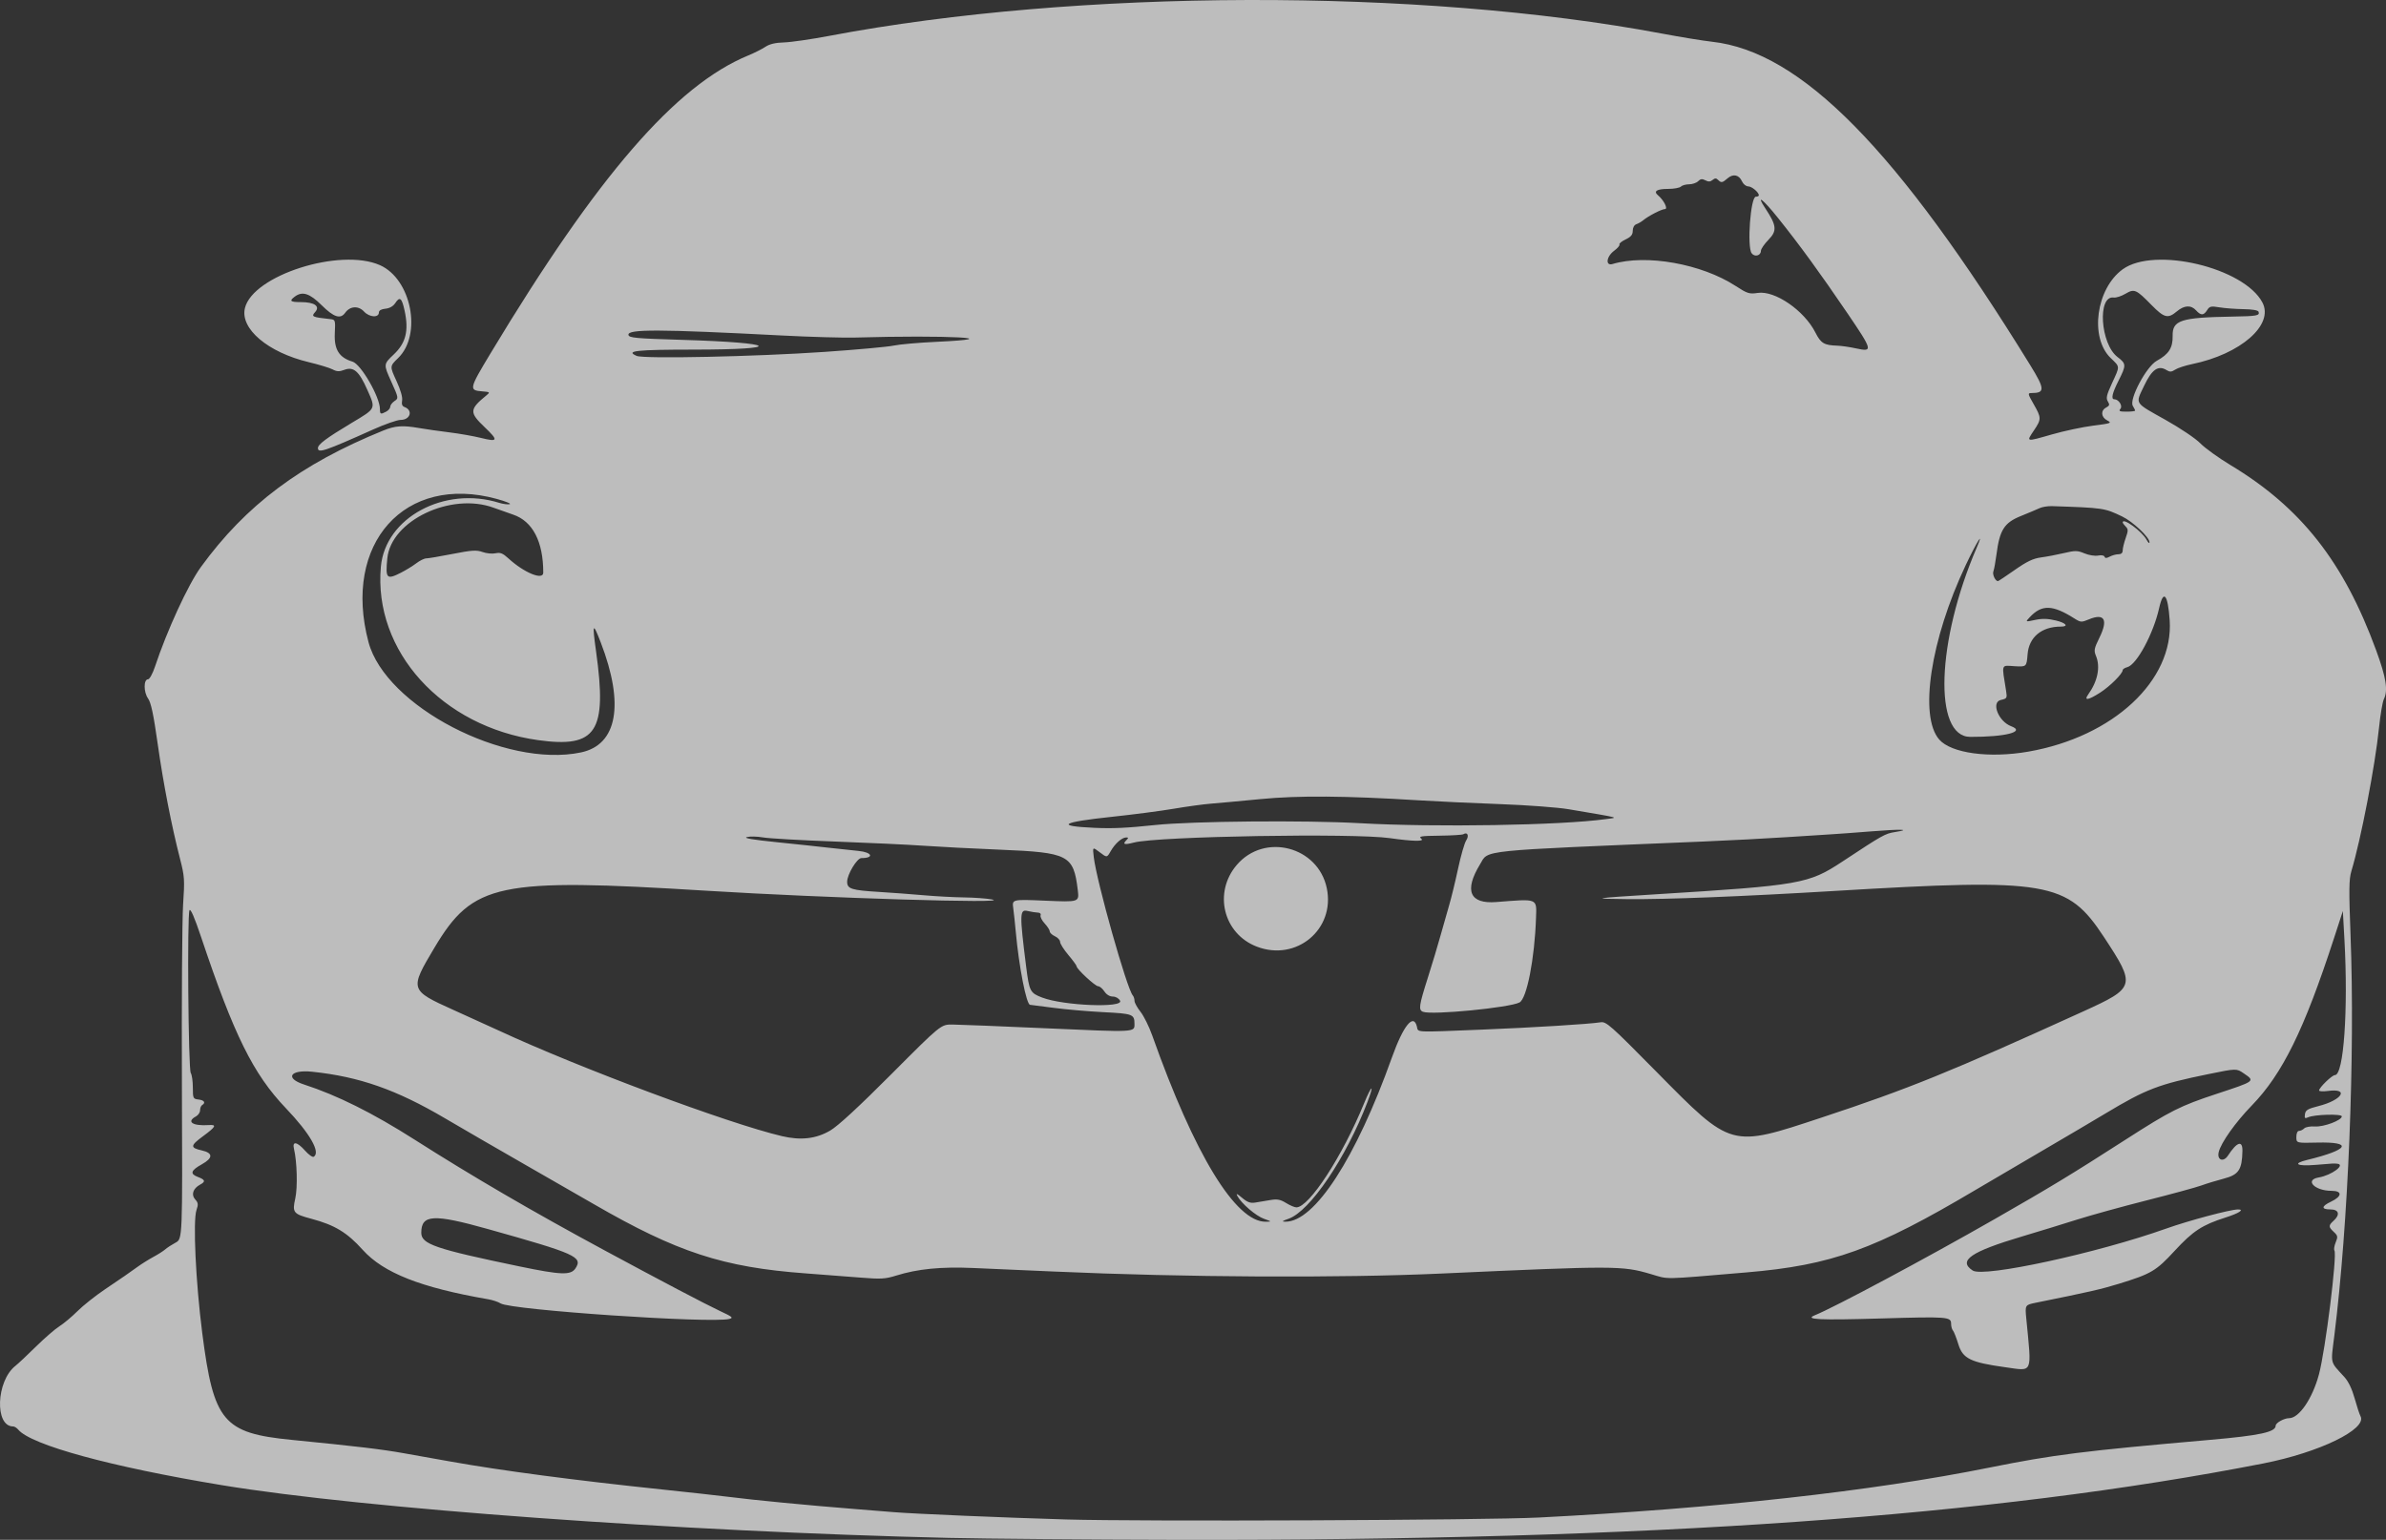 <?xml version="1.0" encoding="UTF-8" standalone="no"?>
<!-- Created with Inkscape (http://www.inkscape.org/) -->

<svg
   version="1.1"
   id="svg62"
   width="1154.148"
   height="745.011"
   viewBox="0 0 1154.148 745.011"
   xmlns="http://www.w3.org/2000/svg"
   xmlns:svg="http://www.w3.org/2000/svg">
  <rect x="0" y="0" width="1154.148" height="745.011" fill="#333333" stroke="none"/>
  <defs
     id="defs66" />
  <g
     id="g68"
     transform="translate(1359.051,-179.764)">
    <path
       style="fill:#ffffff;fill-opacity:0.675"
       d="m -899.975,923.87 c -130.425,-3.107 -283.29,-14.199 -351.794,-25.527 -53.594,-8.862 -92.295,-19.429 -98.487,-26.891 -0.692,-0.833 -1.793,-1.515 -2.448,-1.515 -9.034,0 -8.207,-21.987 1.103,-29.31 1.328,-1.045 5.796,-5.237 9.929,-9.317 4.133,-4.08 9.247,-8.511 11.364,-9.848 2.117,-1.336 6.046,-4.627 8.731,-7.312 2.685,-2.685 8.69,-7.451 13.345,-10.591 9.313,-6.282 10.824,-7.325 15.963,-11.023 1.925,-1.385 5.3,-3.489 7.5,-4.675 2.2,-1.186 4.752,-2.817 5.671,-3.623 0.919,-0.807 3.169,-2.271 5,-3.255 3.329,-1.788 3.329,-1.788 3.033,-76.167 -0.163,-40.908 0.097,-80.229 0.577,-87.379 0.805,-11.988 0.692,-13.7 -1.447,-22 -4.157,-16.126 -8.139,-36.625 -10.879,-56 -1.988,-14.062 -3.192,-19.713 -4.634,-21.744 -2.184,-3.076 -2.183,-9.256 3e-4,-9.256 0.726,0 2.218,-2.7 3.315,-6 5.864,-17.648 16.076,-39.833 22.235,-48.305 21.852,-30.061 48.3,-49.853 88.315,-66.09 5.739,-2.329 9.337,-2.568 17.398,-1.155 2.979,0.522 9.467,1.45 14.417,2.062 4.95,0.612 11.829,1.819 15.286,2.681 8.352,2.084 8.646,1.287 1.898,-5.145 -7.557,-7.203 -7.468,-8.649 0.958,-15.548 1.703,-1.395 1.552,-1.522 -2.155,-1.817 -6.522,-0.518 -6.389,-1.127 4.003,-18.392 51.753,-85.973 89.55,-129.667 124.699,-144.154 2.921,-1.204 6.637,-3.075 8.257,-4.157 2.016,-1.346 4.859,-2.02 9,-2.132 3.329,-0.09 13.253,-1.528 22.053,-3.195 119.751,-22.688 285.428,-23.139 402.566,-1.095 9.039,1.701 19.952,3.481 24.251,3.956 43.111,4.761 89.62,52.052 154.046,156.637 7.045,11.437 7.114,13.348 0.483,13.348 -1.855,0 -1.78,0.37 1.082,5.372 3.784,6.614 3.791,7.259 0.134,12.705 -3.796,5.653 -4.047,5.595 8.6,1.968 5.962,-1.71 15.016,-3.637 20.12,-4.283 8.627,-1.091 9.102,-1.267 6.75,-2.5 -3.027,-1.586 -3.303,-4.778 -0.54,-6.256 1.656,-0.886 1.792,-1.381 0.813,-2.95 -0.97,-1.553 -0.616,-3.102 2.01,-8.8 3.923,-8.512 3.965,-7.735 -0.655,-12.219 -10.253,-9.95 -7.03,-33.597 5.85,-42.927 15.355,-11.123 58.708,-0.8 67.575,16.091 5.666,10.794 -10.508,24.953 -34.042,29.801 -3.278,0.675 -6.953,1.878 -8.167,2.674 -1.762,1.155 -2.596,1.203 -4.139,0.239 -4.046,-2.527 -7.101,-0.402 -10.889,7.574 -4.285,9.024 -5.016,7.867 10.426,16.531 7.093,3.98 14.523,8.989 16.78,11.312 2.228,2.293 8.798,7.03 14.6,10.526 34.129,20.568 54.782,46.848 70.447,89.643 4.859,13.273 5.816,19.336 3.725,23.599 -0.648,1.321 -1.708,7.576 -2.356,13.901 -1.891,18.452 -8.735,53.944 -13.374,69.36 -1.16,3.855 -1.228,9.129 -0.395,30.894 2.227,58.219 -1.074,139.766 -7.847,193.88 -1.757,14.038 -2.207,12.196 4.873,19.954 1.924,2.109 3.708,5.812 4.939,10.256 1.06,3.825 2.347,7.74 2.86,8.698 3.34,6.241 -19.919,17.548 -47.023,22.86 -131.105,25.693 -296.705,37.351 -524.5,36.923 -44,-0.083 -94.043,-0.485 -111.206,-0.894 z m 285.206,-9.859 c 86.401,-4.427 160.949,-12.687 217.962,-24.152 31.173,-6.269 45.201,-8.032 106.967,-13.448 23.947,-2.1 31.57,-3.753 31.57,-6.849 0,-1.362 4.065,-3.625 6.512,-3.625 4.817,0 11.287,-9.503 14.417,-21.177 3.123,-11.647 8.874,-57.714 7.485,-59.961 -0.334,-0.541 -0.051,-2.326 0.629,-3.968 1.101,-2.658 1.002,-3.203 -0.904,-4.979 -2.644,-2.464 -2.662,-3.134 -0.14,-5.416 3.298,-2.984 2.612,-5.5 -1.5,-5.5 -4.549,0 -4.452,-1.536 0.237,-3.744 5.479,-2.58 5.602,-5.256 0.241,-5.256 -8.153,0 -13.17,-5.285 -6.144,-6.472 6.25,-1.056 13.205,-6.24 8.916,-6.646 -1.776,-0.168 -1.445,-0.186 -10.5,0.568 -9.058,0.755 -11.345,-0.621 -4,-2.406 20.229,-4.915 22.449,-8.813 4.778,-8.386 -10.028,0.242 -10.028,0.242 -10.028,-2.708 0,-1.754 0.527,-2.95 1.3,-2.95 0.715,0 1.845,-0.545 2.511,-1.212 0.666,-0.666 2.98,-1.084 5.142,-0.928 4.268,0.308 13.046,-2.978 13.046,-4.884 0,-1.308 -13.307,-0.933 -16.338,0.46 -1.538,0.707 -1.783,0.461 -1.5,-1.513 0.283,-1.977 1.343,-2.612 6.574,-3.935 11.434,-2.893 15.07,-8.747 4.537,-7.303 -2.35,0.322 -4.272,0.208 -4.272,-0.253 0,-1.355 6.275,-7.434 7.673,-7.434 4.242,0 6.459,-31.588 4.595,-65.442 l -0.768,-13.942 -4.378,13.442 c -14.352,44.065 -24.847,65.393 -39.705,80.691 -7.884,8.118 -14.834,17.914 -15.957,22.492 -0.951,3.876 2.248,5.098 4.468,1.706 4.375,-6.688 7.105,-7.545 6.995,-2.197 -0.185,9.042 -1.807,11.461 -8.938,13.33 -3.567,0.935 -8.48,2.434 -10.92,3.331 -2.439,0.897 -14.303,4.132 -26.365,7.188 -12.062,3.056 -27.391,7.291 -34.065,9.41 -6.674,2.12 -18.408,5.719 -26.074,7.998 -25.101,7.463 -31.386,11.785 -24.091,16.565 5.303,3.474 60.377,-8.471 93.496,-20.279 10.874,-3.877 31.031,-9.257 34.785,-9.284 3.361,-0.024 0.503,1.835 -6,3.903 -11.284,3.588 -15.763,6.522 -24.619,16.125 -9.007,9.767 -11.273,11.102 -27.087,15.972 -8.351,2.571 -14.579,3.992 -39.929,9.109 -5.385,1.087 -5.385,1.087 -4.743,7.735 2.629,27.207 3.421,25.382 -10.2,23.494 -16.806,-2.33 -20.535,-4.158 -22.672,-11.119 -0.967,-3.15 -2.15,-6.154 -2.63,-6.677 -0.479,-0.522 -0.872,-1.976 -0.872,-3.231 0,-3.387 -1.583,-3.506 -34.019,-2.557 -29.792,0.872 -37.043,0.527 -31.981,-1.523 9.623,-3.897 53.631,-27.429 87,-46.521 27.059,-15.481 36.952,-21.486 63.34,-38.444 21.895,-14.071 26.462,-16.368 44.16,-22.209 18.763,-6.193 18.639,-6.098 13.009,-9.933 -3.478,-2.368 -3.478,-2.368 -16.743,0.334 -24.435,4.978 -30.405,7.26 -50.308,19.232 -5.477,3.294 -19.408,11.513 -30.958,18.263 -11.55,6.75 -25.725,15.076 -31.5,18.503 -48.9,29.01 -69.731,36.519 -111,40.014 -41.699,3.531 -37.209,3.454 -46.278,0.795 -13.882,-4.07 -16.931,-4.077 -101.222,-0.249 -49.386,2.243 -123.79,1.857 -187.5,-0.973 -13.475,-0.599 -31.048,-1.37 -39.051,-1.714 -15.671,-0.674 -26.801,0.427 -37.279,3.688 -5.237,1.63 -7.417,1.753 -17.086,0.968 -6.096,-0.495 -18.059,-1.414 -26.584,-2.042 -40.014,-2.946 -62.237,-10.21 -102.576,-33.528 -5.458,-3.155 -20.499,-11.796 -33.424,-19.202 -12.925,-7.406 -30.291,-17.464 -38.591,-22.351 -23.492,-13.832 -41.378,-20.101 -64.175,-22.493 -10.673,-1.12 -13.395,3.11 -3.971,6.171 16.075,5.222 33.217,13.768 53.448,26.646 28.31,18.02 56.641,34.541 91.79,53.527 26.798,14.475 49.222,26.26 55.955,29.408 6.103,2.853 6.654,3.326 4.5,3.863 -8.954,2.229 -105.542,-4.334 -110.559,-7.513 -1.157,-0.733 -3.857,-1.636 -6,-2.006 -32.6,-5.63 -50.693,-12.757 -60.74,-23.929 -7.566,-8.412 -13.536,-12.019 -24.907,-15.045 -8.699,-2.315 -9.229,-2.993 -7.697,-9.842 1.178,-5.264 0.852,-17.795 -0.622,-23.907 -0.954,-3.953 1.465,-3.583 5.364,0.822 1.74,1.965 3.622,3.288 4.184,2.941 3.428,-2.119 -1.84,-11.293 -13.496,-23.504 -15.782,-16.534 -25.086,-35.332 -41.002,-82.847 -3.148,-9.399 -5.077,-13.849 -5.597,-12.918 -1.177,2.103 -0.591,76.944 0.617,78.756 0.55,0.825 1,3.975 1,7 0,5.257 0.122,5.514 2.75,5.816 2.781,0.32 3.583,1.55 1.75,2.684 -0.55,0.34 -1,1.476 -1,2.524 0,1.048 -0.9,2.387 -2,2.976 -4.792,2.565 -1.583,4.711 6.25,4.179 3.952,-0.268 3.403,0.802 -2.73,5.321 -6.306,4.646 -6.408,5.657 -0.702,6.942 5.521,1.244 5.523,3.661 0.01,6.733 -5.329,2.966 -5.848,4.612 -1.923,6.093 3.601,1.359 3.87,2.249 1.123,3.719 -3.417,1.828 -4.451,4.882 -2.415,7.132 1.484,1.64 1.589,2.468 0.652,5.167 -1.778,5.122 -0.384,34.858 2.794,59.627 5.489,42.772 10.123,48.31 43.154,51.576 32.038,3.168 43.453,4.529 54.542,6.505 6.188,1.103 16.312,2.908 22.5,4.011 24.638,4.394 60.064,9.07 102.25,13.497 13.2,1.385 27.6,2.981 32,3.546 12.523,1.608 38.223,4.087 61.5,5.932 6.875,0.545 15.2,1.215 18.5,1.488 9.775,0.811 53.595,2.672 83.326,3.539 36.314,1.059 203.055,0.377 228.674,-0.936 z M -1080.674,793.433 c 3.629,-5.539 0.214,-7.068 -42.53,-19.048 -26.22,-7.349 -32.065,-7.014 -32.065,1.837 0,5.512 6.696,7.807 47.5,16.283 20.174,4.19 24.853,4.351 27.095,0.928 z m 333.02,-23.967 c -3.906,-1.392 -10.852,-7.336 -12.845,-10.993 -0.804,-1.475 -0.241,-1.266 2.261,0.838 2.563,2.157 4.04,2.688 6.401,2.3 1.688,-0.277 4.951,-0.822 7.252,-1.211 3.35,-0.566 4.867,-0.284 7.618,1.416 1.889,1.167 4.135,2.123 4.99,2.123 6.184,0 22.201,-24.61 32.739,-50.302 3.803,-9.272 5.112,-9.738 1.615,-0.576 -10.282,26.941 -27.759,52.781 -38.145,56.397 -3.156,1.099 -3.472,1.397 -1.5,1.415 14.119,0.124 34.102,-30.696 51.503,-79.434 5.512,-15.438 10.441,-21.556 12.087,-15 0.743,2.959 -1.847,2.833 31.199,1.512 25.026,-1.001 52.28,-2.682 57.647,-3.558 2.715,-0.443 4.741,1.351 27,23.91 36.612,37.105 35.637,36.835 80.064,22.139 42.059,-13.912 61.898,-21.963 126.273,-51.243 25.489,-11.593 25.717,-12.405 10.122,-36.104 -17.681,-26.869 -26.978,-28.455 -130.395,-22.245 -44.518,2.673 -81.095,4.121 -99.863,3.952 -18.837,-0.169 -17.329,-0.426 13.863,-2.36 69.621,-4.316 73.536,-5.004 89.909,-15.814 19.52,-12.887 20.634,-13.513 25.421,-14.279 8.37,-1.338 3.131,-1.49 -11.463,-0.331 -8.177,0.649 -16.892,1.29 -19.367,1.423 -2.475,0.133 -12.15,0.753 -21.5,1.377 -9.35,0.624 -27.575,1.577 -40.5,2.118 -110.544,4.627 -103.54,3.909 -107.888,11.058 -7.761,12.762 -4.962,19.226 7.888,18.216 20.375,-1.601 19.54,-1.937 19.21,7.729 -0.674,19.733 -4.439,39.004 -7.983,40.857 -4.892,2.557 -42.342,6.188 -46.675,4.525 -2.272,-0.872 -1.972,-2.974 2.361,-16.587 2.152,-6.762 4.899,-15.894 6.103,-20.294 1.204,-4.4 3.062,-10.925 4.127,-14.5 1.065,-3.575 3.026,-11.615 4.358,-17.866 1.332,-6.251 3.109,-12.415 3.949,-13.698 1.501,-2.291 0.611,-4.209 -1.382,-2.978 -0.513,0.317 -5.684,0.634 -11.492,0.705 -9.186,0.112 -10.333,0.309 -8.818,1.515 1.718,1.368 -4.24,1.24 -15.258,-0.327 -17.599,-2.503 -112.135,-0.878 -123.75,2.127 -4.804,1.243 -5.735,0.907 -3.55,-1.278 0.933,-0.933 0.878,-1.195 -0.25,-1.178 -2.078,0.032 -5.382,2.969 -7.48,6.649 -1.808,3.172 -1.808,3.172 -5.289,0.517 -3.48,-2.655 -3.48,-2.655 -2.892,2.328 1.405,11.901 16.006,63.684 18.873,66.933 0.461,0.522 0.838,1.698 0.838,2.612 0,0.914 1.307,3.308 2.905,5.318 1.598,2.011 4.139,7.135 5.647,11.388 20.471,57.725 40.359,90.365 54.948,90.182 2.927,-0.037 2.906,-0.071 -0.885,-1.422 z m -3.474,-131.69 c -16.22,-6.23 -21.096,-26.185 -9.662,-39.543 13.411,-15.668 39.336,-8.947 43.537,11.287 4.13,19.892 -14.719,35.615 -33.875,28.256 z m -206.339,89.002 c 3.788,-2.221 13.715,-11.382 29.624,-27.34 23.927,-24 23.927,-24 29.5,-23.961 3.065,0.022 23.502,0.841 45.415,1.821 43.324,1.938 42.665,1.97 42.642,-2.08 -0.026,-4.726 -0.763,-5.007 -14.985,-5.724 -7.425,-0.374 -18.353,-1.328 -24.284,-2.119 -5.931,-0.791 -10.978,-1.439 -11.215,-1.439 -1.798,0 -5.412,-18.451 -6.952,-35.5 -0.348,-3.85 -0.892,-8.929 -1.21,-11.286 -0.577,-4.286 -0.577,-4.286 15.677,-3.591 16.254,0.695 16.254,0.695 15.534,-5.214 -2.058,-16.888 -4.411,-18.108 -37.55,-19.467 -12.925,-0.53 -29.575,-1.392 -37,-1.915 -7.425,-0.523 -26.775,-1.438 -43,-2.032 -16.225,-0.595 -31.812,-1.487 -34.637,-1.982 -2.825,-0.495 -6.362,-0.573 -7.86,-0.172 -1.849,0.495 2.849,1.295 14.637,2.494 9.548,0.971 20.735,2.164 24.86,2.65 4.125,0.486 10.636,1.185 14.469,1.553 6.605,0.633 7.778,3.462 1.435,3.462 -2.132,0 -6.904,7.916 -6.904,11.453 0,3.458 2.045,4.108 15.5,4.927 6.05,0.368 15.725,1.089 21.5,1.601 5.775,0.512 14.55,0.985 19.5,1.049 4.95,0.065 11.025,0.503 13.5,0.974 11.278,2.145 -80.989,-0.666 -138,-4.204 -101.128,-6.276 -112.95,-3.79 -131.714,27.696 -11.994,20.125 -11.898,20.438 9.214,29.959 8.8,3.969 18.7,8.47 22,10.002 39.032,18.125 111.111,45.006 137,51.091 9.108,2.141 16.496,1.282 23.303,-2.708 z m 140.197,-62.84 c -0.622,-1.162 -2.094,-2 -3.512,-2 -1.501,0 -3.073,-0.963 -4.08,-2.5 -0.901,-1.375 -2.259,-2.5 -3.017,-2.5 -1.425,0 -10.391,-8.307 -10.391,-9.628 0,-0.409 -1.8,-2.878 -4,-5.487 -2.2,-2.609 -4,-5.46 -4,-6.336 0,-0.876 -1.125,-2.105 -2.5,-2.731 -1.375,-0.626 -2.5,-1.676 -2.5,-2.333 0,-0.656 -1.109,-2.39 -2.464,-3.852 -1.355,-1.462 -2.244,-3.231 -1.975,-3.932 0.28,-0.73 -0.269,-1.29 -1.286,-1.312 -0.976,-0.021 -3.272,-0.386 -5.102,-0.811 -3.739,-0.867 -3.795,1.562 -0.613,26.776 1.536,12.175 1.906,12.894 7.797,15.144 10.33,3.945 39.575,5.112 37.643,1.501 z m 17,-84.997 c 17.795,-1.88 72.688,-2.371 99,-0.886 36.416,2.056 97.089,1.051 119,-1.97 6.176,-0.852 8.047,-0.355 -18,-4.779 -5.225,-0.887 -20.075,-1.999 -33,-2.47 -12.925,-0.471 -30.7,-1.301 -39.5,-1.845 -35.553,-2.198 -58.16,-2.373 -76.5,-0.595 -9.625,0.934 -20.425,1.925 -24,2.204 -3.575,0.279 -11.675,1.387 -18,2.463 -6.325,1.076 -19.734,2.827 -29.797,3.892 -24.693,2.613 -27.74,4.483 -8.703,5.34 9.033,0.407 15.764,0.098 29.5,-1.354 z M -1078.068,543.828 c 17.636,-3.694 21.162,-23.215 9.612,-53.208 -3.875,-10.062 -4.189,-9.447 -2.255,4.417 5.419,38.851 0.233,46.772 -28.047,42.839 -46.52,-6.47 -79.733,-43.104 -76.061,-83.893 2.14,-23.778 30.765,-39.221 57.292,-30.911 1.783,0.559 4.033,0.85 5,0.648 0.967,-0.202 -1.863,-1.358 -6.288,-2.569 -44.454,-12.162 -74.668,21.609 -61.989,69.287 8.245,31.006 66.088,61.066 102.736,53.39 z m 700.151,-0.392 c 41.059,-7.16 70.369,-34.427 68.376,-63.61 -0.863,-12.63 -3.035,-15.096 -5.108,-5.801 -2.751,12.334 -10.819,27.308 -15.37,28.527 -1.238,0.332 -2.25,0.988 -2.25,1.46 0,1.683 -6.138,7.806 -10.865,10.84 -5.856,3.758 -8.093,4.082 -5.764,0.837 4.531,-6.314 5.916,-13.229 3.715,-18.544 -1.098,-2.65 -0.917,-3.613 1.661,-8.84 4.327,-8.774 2.435,-12.012 -5.164,-8.836 -3.515,1.468 -3.93,1.442 -6.911,-0.445 -10.592,-6.705 -15.778,-6.858 -21.621,-0.639 -2.202,2.344 -2.202,2.344 2.547,1.331 3.47,-0.74 6.175,-0.671 10.041,0.257 4.986,1.196 6.428,2.967 2.417,2.967 -9.267,0 -15.383,5.087 -16.056,13.354 -0.5,6.146 -0.5,6.146 -6.391,5.798 -6.542,-0.387 -6.173,-1.493 -4.001,11.998 0.554,3.444 0.413,3.687 -2.51,4.329 -4.884,1.073 -1.228,10.41 4.987,12.739 7.075,2.651 -2.777,5.203 -19.84,5.14 -17.896,-0.067 -16.291,-46.502 3.165,-91.608 3.828,-8.874 -0.039,-2.695 -5.364,8.572 -17.012,35.995 -22.635,73.103 -12.778,84.33 5.833,6.644 24.21,9.137 43.084,5.846 z m -6.57,-87.902 c 5.878,-4.116 8.91,-5.562 12.718,-6.067 2.75,-0.365 7.747,-1.312 11.104,-2.106 5.453,-1.289 6.512,-1.273 9.931,0.156 2.109,0.881 5.06,1.352 6.576,1.049 1.587,-0.317 2.905,-0.083 3.117,0.555 0.266,0.799 0.959,0.788 2.505,-0.039 1.175,-0.629 3.066,-1.143 4.202,-1.143 1.353,0 2.066,-0.647 2.066,-1.874 0,-1.031 0.652,-3.722 1.449,-5.98 1.265,-3.585 1.265,-4.29 0,-5.554 -0.797,-0.797 -1.449,-1.706 -1.449,-2.02 0,-2.489 9.31,4.298 11.556,8.423 0.75,1.378 1.382,1.933 1.404,1.233 0.075,-2.374 -8.005,-10.015 -13.245,-12.527 -8.515,-4.081 -9.072,-4.163 -33.9,-4.986 -2.027,-0.067 -4.727,0.367 -6,0.965 -1.273,0.598 -5.398,2.335 -9.167,3.86 -7.953,3.218 -10.171,6.725 -11.692,18.483 -0.464,3.587 -1.144,7.305 -1.512,8.263 -0.57,1.485 0.944,4.715 2.211,4.715 0.225,0 3.883,-2.432 8.127,-5.404 z m -780.492,1.26 c 2.316,-1.179 5.603,-3.204 7.305,-4.5 1.702,-1.296 3.861,-2.356 4.798,-2.356 0.937,0 6.679,-0.973 12.761,-2.163 9.354,-1.83 11.583,-1.972 14.477,-0.926 1.881,0.68 4.705,0.955 6.275,0.61 2.294,-0.504 3.516,-0.02 6.225,2.463 7.609,6.977 16.87,10.77 16.87,6.91 0,-15.016 -5.106,-24.862 -14.558,-28.072 -2.718,-0.923 -6.967,-2.423 -9.442,-3.333 -20.651,-7.591 -49.627,6.2 -51.428,24.477 -0.973,9.877 -0.367,10.499 6.718,6.891 z m 838.71,-78.369 c 0,-0.282 -0.494,-1.304 -1.097,-2.27 -1.937,-3.101 6.557,-19.093 11.597,-21.835 5.798,-3.155 7.785,-6.279 7.662,-12.047 -0.162,-7.58 3.925,-8.902 28.838,-9.329 12.036,-0.206 13.353,-0.449 12.718,-2.346 -0.239,-0.716 -3.03,-1.195 -7.303,-1.254 -3.803,-0.052 -9.015,-0.444 -11.582,-0.871 -4.132,-0.686 -4.818,-0.532 -5.991,1.346 -1.653,2.647 -3.028,2.679 -5.343,0.121 -2.439,-2.695 -5.731,-2.518 -9.318,0.5 -4.295,3.614 -6.104,3.159 -12.217,-3.074 -7.506,-7.654 -8.32,-8.005 -12.649,-5.45 -1.964,1.159 -4.514,1.976 -5.667,1.815 -7.969,-1.107 -6.455,22.441 1.85,28.776 4.259,3.249 4.289,3.929 0.501,11.433 -3.057,6.056 -3.735,9 -2.071,9 2.118,0 4.173,3.173 2.983,4.606 -0.958,1.154 -0.446,1.394 2.966,1.394 2.267,0 4.122,-0.231 4.122,-0.514 z m -634,-28.396 c 15.675,-1.078 30.75,-2.451 33.5,-3.053 2.75,-0.601 11.975,-1.418 20.5,-1.815 36.48,-1.699 5.363,-3.354 -39,-2.075 -5.775,0.167 -21.75,-0.28 -35.5,-0.993 -59.618,-3.089 -74.836,-3.146 -74.287,-0.279 0.273,1.425 3.496,1.719 26.299,2.399 46.046,1.373 49.772,4.686 5.297,4.71 -27.982,0.015 -33.251,0.594 -27.623,3.037 3.472,1.507 57.529,0.357 90.814,-1.931 z m 494.802,-18.774 c -13.198,-19.438 -23.044,-32.955 -33.591,-46.113 -7.367,-9.191 -10.837,-11.774 -6.01,-4.474 5.428,8.209 5.684,10.78 1.501,15.064 -2.036,2.085 -3.701,4.511 -3.701,5.391 0,2.356 -3.034,3.151 -4.479,1.174 -2.308,-3.156 -0.517,-27.359 2.025,-27.359 0.8,0 1.455,-0.302 1.455,-0.671 0,-1.469 -3.419,-4.329 -5.176,-4.329 -1.027,0 -2.362,-1.087 -2.967,-2.415 -1.464,-3.212 -4.288,-3.812 -6.975,-1.482 -2.553,2.214 -3.081,2.298 -4.639,0.74 -0.877,-0.877 -1.516,-0.86 -2.636,0.069 -1.082,0.898 -2.014,0.941 -3.473,0.16 -1.522,-0.815 -2.349,-0.713 -3.493,0.431 -0.824,0.824 -2.79,1.498 -4.37,1.498 -1.579,0 -3.373,0.502 -3.987,1.115 -0.613,0.613 -3.409,1.115 -6.212,1.115 -5.404,0 -7.191,1.137 -4.852,3.086 2.843,2.369 4.995,6.683 3.334,6.683 -1.565,0 -7.985,3.315 -10.553,5.449 -0.825,0.686 -2.288,1.526 -3.25,1.867 -1.046,0.371 -1.75,1.645 -1.75,3.168 0,1.921 -0.85,2.953 -3.457,4.196 -1.901,0.907 -3.239,2.002 -2.972,2.433 0.267,0.432 -0.878,1.792 -2.543,3.023 -3.806,2.814 -4.373,7.497 -0.778,6.425 16.289,-4.859 43.043,-0.089 59.495,10.607 5.711,3.712 6.63,4.002 10.746,3.385 8.317,-1.247 22.459,8.495 27.89,19.211 2.628,5.186 4.191,6.116 10.619,6.318 1.925,0.061 5.975,0.651 9,1.311 8.308,1.815 8.126,1.074 -4.198,-17.078 z m -739.802,65.302 c 0,-1.781 4.147,-4.87 16.377,-12.199 11.903,-7.133 11.663,-6.619 7.486,-16.049 -3.988,-9.004 -6.624,-11.277 -11.113,-9.583 -2.401,0.906 -3.599,0.859 -5.649,-0.223 -1.431,-0.755 -6.614,-2.331 -11.518,-3.502 -19.777,-4.721 -33.316,-16.188 -30.891,-26.164 3.857,-15.873 46.03,-29.297 65.295,-20.784 15.227,6.729 20.503,33.619 8.82,44.956 -4.087,3.966 -4.087,3.966 -0.842,11.006 2.022,4.388 3.063,7.99 2.763,9.56 -0.33,1.728 0.03,2.709 1.145,3.119 4.264,1.568 2.85,6.244 -1.888,6.244 -1.619,0 -7.566,2.073 -13.215,4.607 -23.489,10.537 -26.77,11.642 -26.77,9.011 z m 33.066,-17.654 c 1.064,-0.569 1.934,-1.639 1.934,-2.378 0,-0.739 0.921,-1.96 2.047,-2.715 2.029,-1.36 2.015,-1.445 -1.653,-9.585 -3.701,-8.213 -3.701,-8.213 1.336,-13 5.824,-5.535 7.29,-11.432 5.23,-21.035 -1.347,-6.28 -2.34,-7.129 -4.494,-3.842 -1.048,1.599 -2.743,2.583 -4.794,2.782 -2.017,0.196 -3.173,0.854 -3.173,1.808 0,2.667 -4.573,2.401 -7.188,-0.419 -2.733,-2.947 -6.795,-2.689 -9.119,0.581 -2.284,3.213 -5.501,2.178 -11.388,-3.662 -5.845,-5.798 -9.368,-6.907 -13.056,-4.108 -2.739,2.079 -2.118,2.608 3.059,2.608 6.569,0 9.399,2.008 6.83,4.846 -1.975,2.182 -1.422,2.437 7.361,3.384 2.424,0.261 2.49,0.47 2.174,6.853 -0.388,7.836 2.078,11.777 8.587,13.727 4.071,1.22 13.244,17.113 13.24,22.94 0,2.541 0.336,2.675 3.064,1.215 z"
       id="path242" />
  </g>
</svg>
